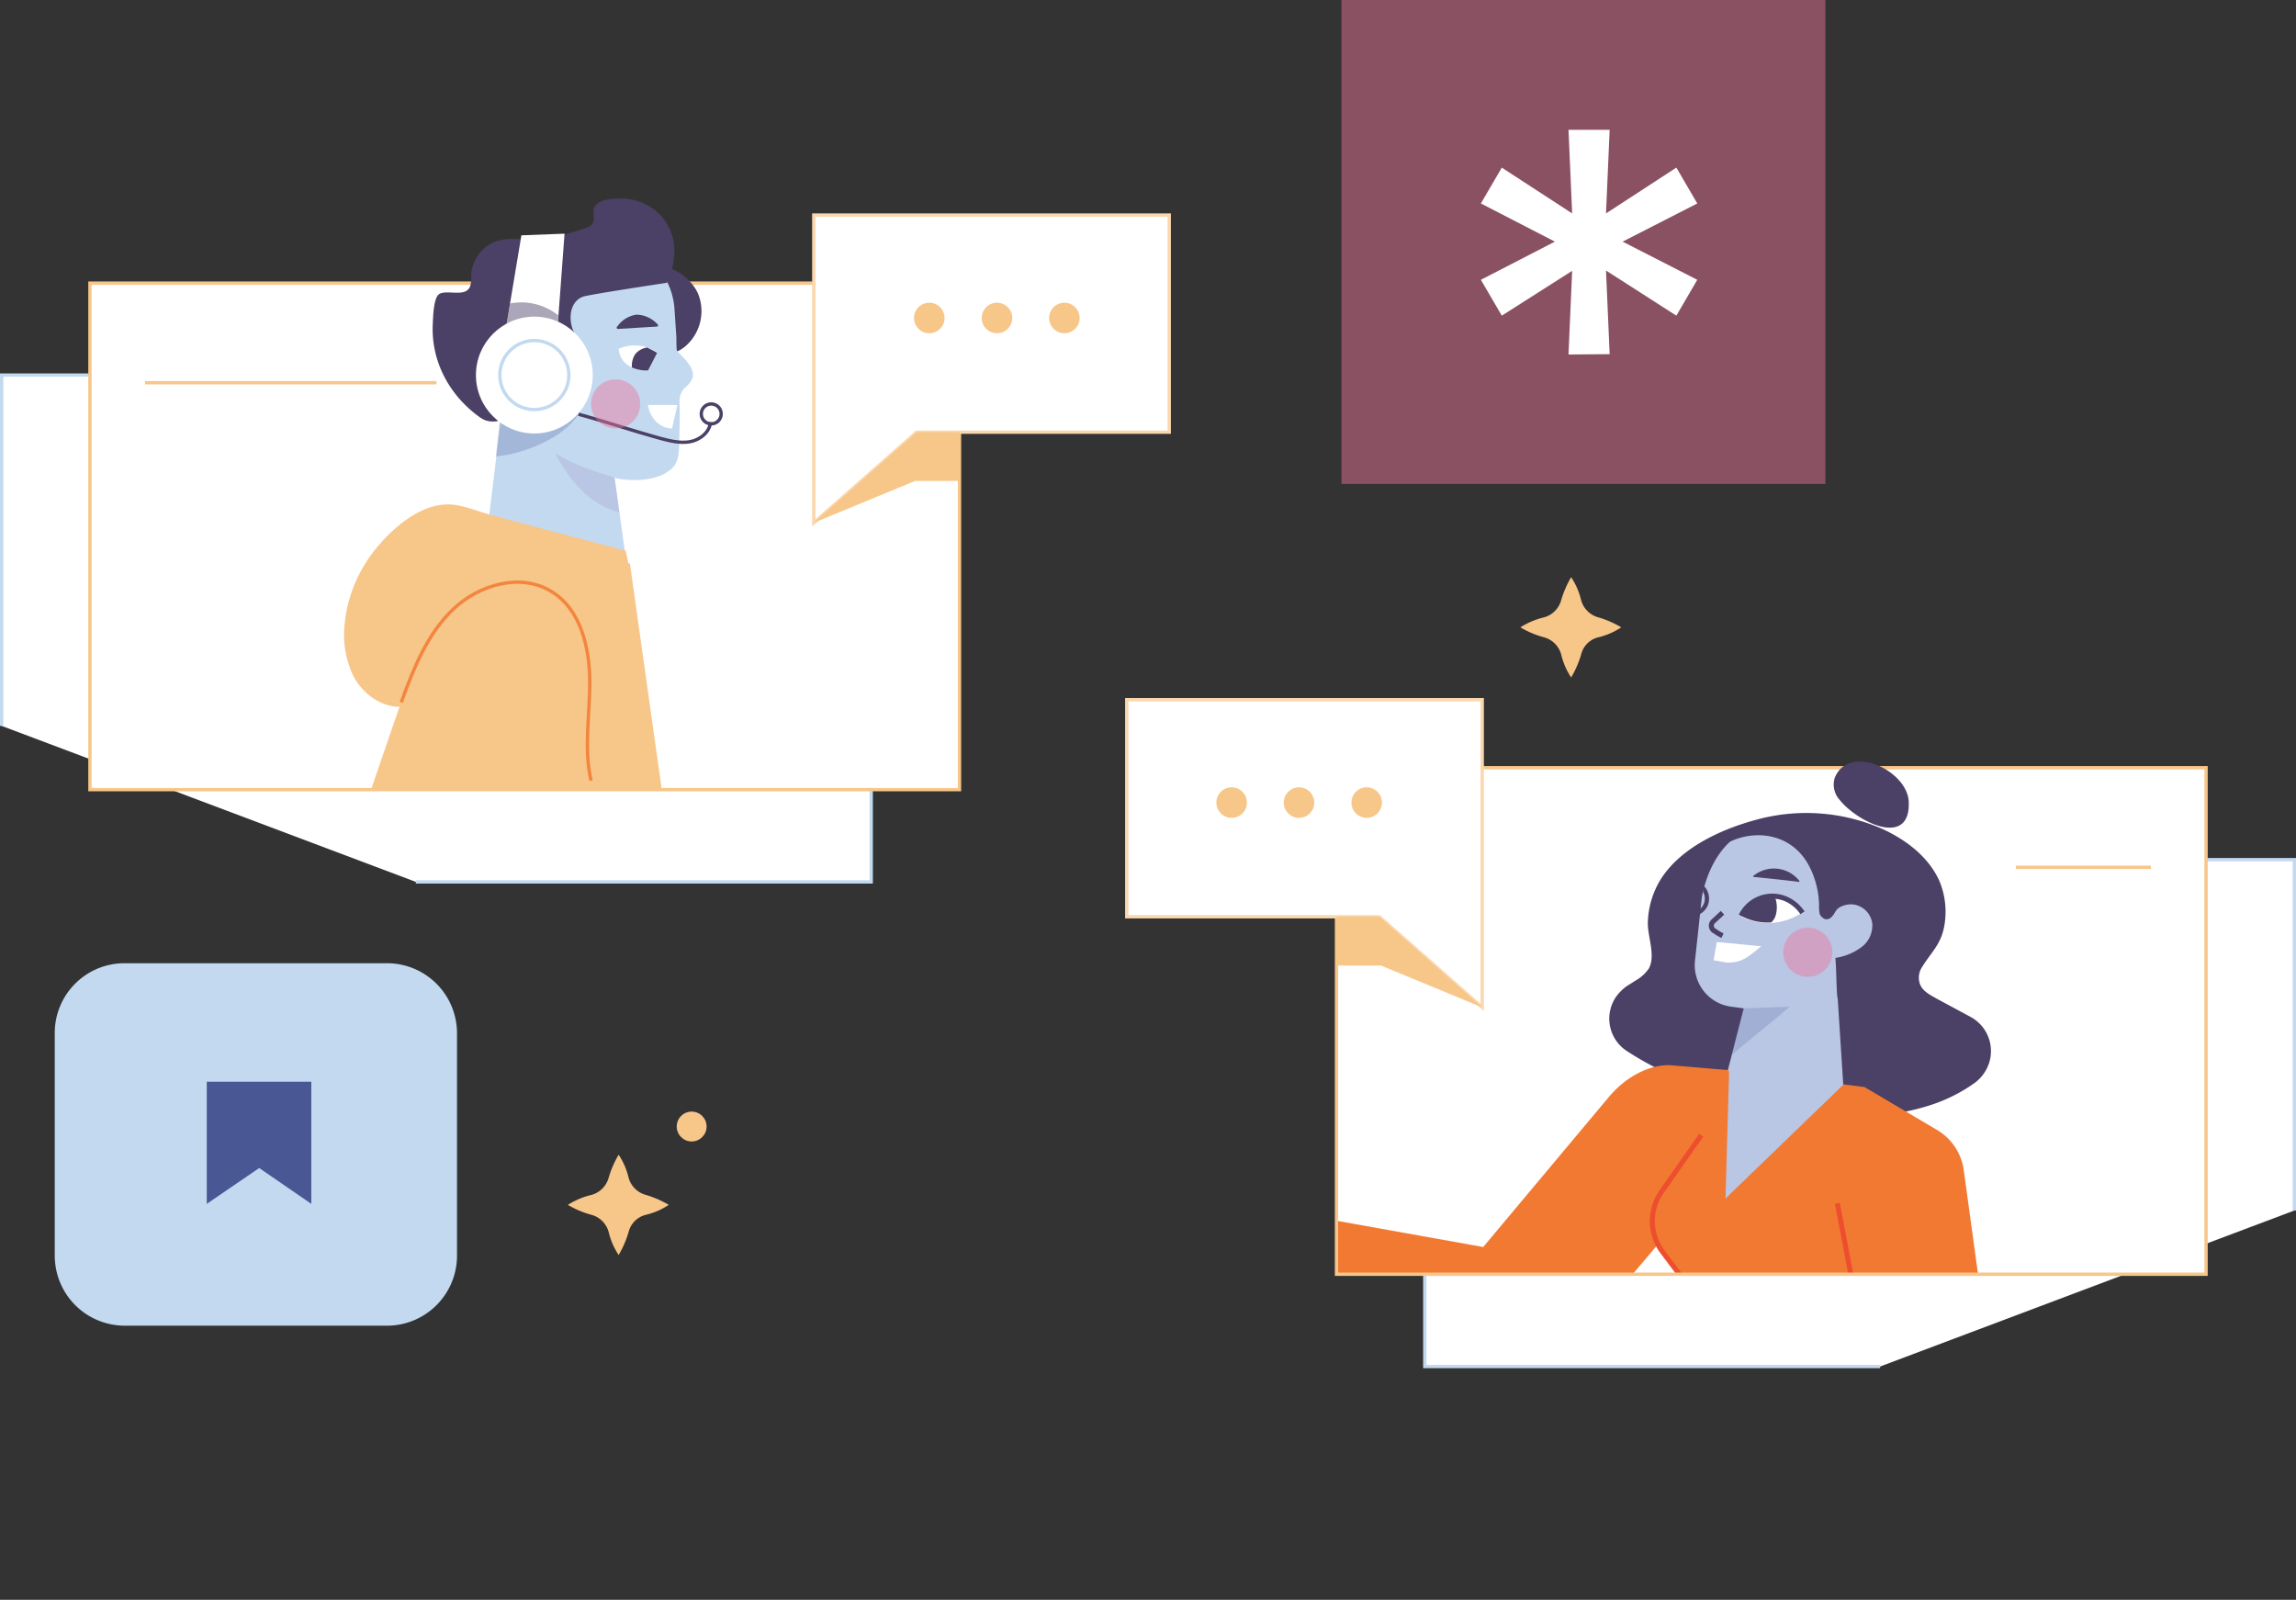<svg id="Layer_1" data-name="Layer 1" xmlns="http://www.w3.org/2000/svg" xmlns:xlink="http://www.w3.org/1999/xlink" viewBox="0 0 691.8 482"><rect x="0" y="0" width="691.8" height="482" fill="#333333" stroke="none"/><defs><style>.cls-1,.cls-10,.cls-14,.cls-15,.cls-19,.cls-21{fill:none;}.cls-12,.cls-2,.cls-3,.cls-6{fill:#fff;}.cls-2{stroke:#c2d9f0;}.cls-10,.cls-12,.cls-14,.cls-15,.cls-19,.cls-2,.cls-21,.cls-3{stroke-miterlimit:10;}.cls-14,.cls-3{stroke:#f7c689;}.cls-20,.cls-4,.cls-8{fill:#4b4065;}.cls-5{fill:#c2d9f0;}.cls-17,.cls-23,.cls-7{fill:#495894;}.cls-11,.cls-15,.cls-17,.cls-22,.cls-7,.cls-8{isolation:isolate;}.cls-7{opacity:0.26;}.cls-22,.cls-8{opacity:0.46;}.cls-9{fill:#b9c6e4;}.cls-10,.cls-19,.cls-20{stroke:#4b4065;}.cls-11,.cls-22{fill:#ef749b;}.cls-11{opacity:0.45;}.cls-12{stroke:#fbd7ad;}.cls-13{fill:#f7c689;}.cls-15{stroke:#f27932;opacity:0.85;}.cls-16{clip-path:url(#clip-path);}.cls-17{opacity:0.21;}.cls-18{fill:#f27932;}.cls-19,.cls-21{stroke-width:1.51px;}.cls-20{stroke-linejoin:round;stroke-width:0.38px;}.cls-21{stroke:#ed4f2e;}</style><clipPath id="clip-path" transform="translate(-47.1 -53.1)"><rect class="cls-1" x="449.8" y="284.4" width="262" height="152.6"/></clipPath></defs><polyline class="cls-2" points="0.5 218.7 0.5 113 262.5 113 262.5 265.7 125.3 265.7"/><rect class="cls-3" x="27.1" y="85.3" width="262" height="152.6"/><path class="cls-4" d="M257.4,141.5a14,14,0,0,1-4,16.1c-2.5,2-5.9,3-8.8,1.7s-4.3-4.7-4.9-7.9c-.9-4.8-1.1-14,4-16.9S255.4,137,257.4,141.5Z" transform="translate(-47.1 -53.1)"/><path class="cls-5" d="M191.9,229.8l8-66-1.9-2a21.19,21.19,0,0,1,.4-30,21,21,0,0,1,15.4-6l15.8.4a21.4,21.4,0,0,1,20.7,19.6c.2,3,.4,5.9.6,8.9,0,1.3,0,2.5.1,3.8.3,1.2,5.9,4.8,4.7,8.6a7.05,7.05,0,0,1-2.1,2.7c-2,1.9-1.8,3.8-1.7,6.3,0,2.7,0,5.4-.1,8.1s.2,7.1-1.6,9.3c-4.5,5.5-15.6,4.4-17.9,3.5l6.1,44.2C238.3,241.2,198.3,257.6,191.9,229.8Z" transform="translate(-47.1 -53.1)"/><path class="cls-4" d="M233.3,151.7c3.2-4.5,7.8-4.8,11.7-.7C241.1,151.3,237.2,151.5,233.3,151.7Z" transform="translate(-47.1 -53.1)"/><path class="cls-4" d="M233.7,151.9a7.36,7.36,0,0,1,5.3-3.4,7.85,7.85,0,0,1,5.7,2.8l.3-.6c-3.9.2-7.8.5-11.7.7a.4.4,0,0,0,0,.8c3.9-.2,7.8-.5,11.7-.7a.43.43,0,0,0,.4-.4c0-.1,0-.2-.1-.2a8.83,8.83,0,0,0-6.4-3,8.57,8.57,0,0,0-5.9,3.7C232.7,152,233.4,152.3,233.7,151.9Z" transform="translate(-47.1 -53.1)"/><path class="cls-6" d="M242.5,164.7l2.6-5.4a11.76,11.76,0,0,0-11.6-1.1C234,163.3,238.5,164.7,242.5,164.7Z" transform="translate(-47.1 -53.1)"/><path class="cls-4" d="M245.1,159.4c-1-.6-2-1.1-3-1.6a5.68,5.68,0,0,0-3.6,2,6.32,6.32,0,0,0-1,4,10.66,10.66,0,0,0,4.9.9Z" transform="translate(-47.1 -53.1)"/><path class="cls-4" d="M191.8,178.9c-9.2-6.5-14.9-16.9-14.3-28.3.1-1.9.2-7.5,1.8-8.8s5.8.1,8-.9c2.4-1.1,1.5-4,1.9-6.2a11.65,11.65,0,0,1,6-8.3c3.6-1.8,7.6-1.4,11.4-.9a21.45,21.45,0,0,0,10-1.5c1.3-.5,6.6-1.9,7.9-2.6,3.1-1.7,0-4.7,2.4-6.8,1.7-1.4,4.4-1.7,6.4-1.7a17,17,0,0,1,11.5,3.8c9.1,7.9,4.4,19.6,3.2,21.6,0,0-23.9,3.6-25.3,4.2-4.1,1.6-4.4,7.1-2.7,10.6.7,1.4,1.7,2.6,2.4,3.9a6.23,6.23,0,0,1,1.1,4.4c-.6,3.6-4.6,2.2-7.1,3.4a26.62,26.62,0,0,0-7.4,5.4c-2.5,2.5-4.7,5.4-7.6,7.6C198.8,180,194.9,181.1,191.8,178.9Z" transform="translate(-47.1 -53.1)"/><path class="cls-7" d="M221.4,177.9c-4.4,7.1-16.5,12-24.9,12.7l1.2-10.8C204.8,178.7,214.4,179.1,221.4,177.9Z" transform="translate(-47.1 -53.1)"/><path class="cls-6" d="M197.9,161.8l6.3-37.8,13-.5s-2.7,37-2.8,36.5S197.9,161.8,197.9,161.8Z" transform="translate(-47.1 -53.1)"/><path class="cls-8" d="M204.6,144.2a23.4,23.4,0,0,0-3.8.3l-2.9,17.3s16.3-2.2,16.4-1.8c0,.2.5-5.2,1-11.9A18,18,0,0,0,204.6,144.2Z" transform="translate(-47.1 -53.1)"/><path class="cls-9" d="M233.7,207.5c-9.2-2.5-14.8-9.5-19.4-17.9,5.5,3.5,11.7,5.4,17.9,7.4Z" transform="translate(-47.1 -53.1)"/><circle class="cls-6" cx="161" cy="113" r="17.6"/><circle class="cls-2" cx="161" cy="113" r="10.4"/><path class="cls-10" d="M221.4,177.9c8.1,2.2,16.4,5,24.4,7.2,3,.8,6.1,1.6,9.1,1.1s6-2.8,6.3-5.9" transform="translate(-47.1 -53.1)"/><circle class="cls-10" cx="214.3" cy="124.7" r="3"/><circle class="cls-11" cx="185.5" cy="121.7" r="7.4"/><polygon class="cls-12" points="352.3 64.8 245.2 64.8 245.2 126.7 245.2 130.2 245.2 157.5 276.2 130.2 352.3 130.2 352.3 64.8"/><circle class="cls-13" cx="280" cy="95.8" r="4.6"/><circle class="cls-13" cx="300.4" cy="95.8" r="4.6"/><circle class="cls-13" cx="320.7" cy="95.8" r="4.6"/><polygon class="cls-13" points="245.2 157.5 275.7 144.9 289.1 144.9 289.1 130.2 276.2 130.2 245.2 157.5"/><line class="cls-14" x1="43.7" y1="115.3" x2="131.5" y2="115.3"/><path class="cls-13" d="M246.5,291l-9.6-68.1s-49.1-12.2-50.3-10.8S158.9,291,158.9,291Z" transform="translate(-47.1 -53.1)"/><path class="cls-6" d="M251.2,175.1h-8.9c.7,3.9,3.4,7,7.3,7.1Z" transform="translate(-47.1 -53.1)"/><path class="cls-13" d="M235.6,219l-23.5-6.2-17.2-4.6c-3.7-1-8.2-2.9-12-3.1-8.3-.5-16.5,6.2-21.6,12.2a42.3,42.3,0,0,0-10.4,24.3,28.46,28.46,0,0,0,2.7,15.2c2.4,4.6,6.9,8.3,12,9.1,6.8,1,13.4-3.2,17.3-8.8s5.5-12.4,6.9-19.1a13.74,13.74,0,0,1,2.3-6.2c3.5-4.5,11.1-1.4,15.7-1.2,9.2.5,21,2.1,29.9-1.2C237.5,229.3,236.3,221.6,235.6,219Z" transform="translate(-47.1 -53.1)"/><path class="cls-15" d="M168,264.7c3.7-10.2,7.8-20.6,15.7-28.1s20.5-11,29.7-5.2c8.6,5.3,11.3,16.6,11.4,26.7s-1.9,20.4.4,30.2" transform="translate(-47.1 -53.1)"/><polyline class="cls-2" points="691.3 364.7 691.3 259 429.3 259 429.3 411.7 566.5 411.7"/><rect class="cls-6" x="402.7" y="231.3" width="262" height="152.6"/><g class="cls-16"><path class="cls-4" d="M537.2,369.7a11.64,11.64,0,0,1-3.3-16.1,14.29,14.29,0,0,1,3.2-3.3l3-1.9a11.55,11.55,0,0,0,3.8-3.5c2.1-3.8-.3-9.4-.3-13.6a26.08,26.08,0,0,1,3.9-13.3c6.2-9.8,18.9-15.4,29.8-18.2a57,57,0,0,1,37.1,3.1c7.1,3.3,13.7,8.3,17,15.5a24,24,0,0,1,1.5,13.8c-1,5.5-4,7.9-6.7,12.3a5.81,5.81,0,0,0-.7,4.8c.7,2.3,2.9,3.4,5,4.6l10.4,5.6a11.71,11.71,0,0,1,4.7,15.8,12.48,12.48,0,0,1-3.3,3.9,48.38,48.38,0,0,1-13.4,6.8c-10,3.3-20.7,3.8-31.2,4.1C590.8,390.3,558.3,383.6,537.2,369.7Z" transform="translate(-47.1 -53.1)"/></g><g class="cls-16"><path class="cls-9" d="M561.8,398.5l10.7-41.6-3.7-.5a12.61,12.61,0,0,1-11-13.8l2.1-19.4a37.83,37.83,0,0,1,1.7-6c3.9-10.4,11.3-15.7,21.3-16.9,9.3-1.1,20.3,0,29.3,7.3,19.6,15.8-.4,34.7-11.7,41.4l2.1,32.7L561.4,421Z" transform="translate(-47.1 -53.1)"/></g><g class="cls-16"><path class="cls-4" d="M600.8,354c-.5-3.9-.3-8.4-.7-12.3a17.28,17.28,0,0,0,7.8-3.2,8.08,8.08,0,0,0,3.3-7.4,6.69,6.69,0,0,0-5.6-5.5,7.06,7.06,0,0,0-4.1.8c-1.5.8-1.4,1.9-2.5,2.9a2,2,0,0,1-2,.7,3,3,0,0,1-1.6-1.5,9.34,9.34,0,0,1-.2-2.3,26.42,26.42,0,0,0-2.6-11.4c-7.6-16-29.3-10.8-32.4.9a26,26,0,0,1,15.7-14.9,46,46,0,0,1,21.8-1.6c6.8.9,13.8,2.8,19,7.1,7.8,6.5,10.3,18,7.2,27.6C620.8,343.8,610.2,350.5,600.8,354Z" transform="translate(-47.1 -53.1)"/></g><g class="cls-16"><path class="cls-9" d="M546.4,489.2l-20.8,8.1L506,495l-12.7-4.6s-5.9,4.8,14.3,16.4a2.28,2.28,0,0,1-.8,4.2l-19.2,3.6-11.9,2a3.13,3.13,0,0,0-2.5,3.6,3.5,3.5,0,0,0,.9,1.7h0l19.8-.5,35.6-.7,17.6-4.5" transform="translate(-47.1 -53.1)"/></g><g class="cls-16"><path class="cls-17" d="M572.2,356.9l14.2-.5c-5.6,4.8-12.1,9.8-17.7,14.7" transform="translate(-47.1 -53.1)"/></g><g class="cls-16"><path class="cls-18" d="M567.9,375.5,550,374c-7.1,0-13.9,4.4-18.4,9.9L494,428.8l-49.7-8.9-1.4,36.3,60.9,8.5a19.08,19.08,0,0,0,17.3-6.6l44.4-52.3" transform="translate(-47.1 -53.1)"/></g><g class="cls-16"><path class="cls-18" d="M559.7,395.1l-12,17.1a15.47,15.47,0,0,0,.3,18l10.5,14-1.1,20.7c-.5,1.8-.7,10.9-.7,10.9l74,10L608.8,380.6l-6.2-.8L567,414.2l1.1-38.5" transform="translate(-47.1 -53.1)"/></g><g class="cls-16"><path class="cls-18" d="M608.7,380.5l22,13a16.75,16.75,0,0,1,8.1,12.2l11,80.1a15.55,15.55,0,0,1-11.1,17.1l-92,32.2-11-43.8,14.7-4,59.8-20.6-9.9-51.1" transform="translate(-47.1 -53.1)"/></g><g class="cls-16"><path class="cls-6" d="M590.1,328a10.34,10.34,0,0,0-14.6-3.2,9.8,9.8,0,0,0-3.9,4.4A18.07,18.07,0,0,0,590.1,328Z" transform="translate(-47.1 -53.1)"/></g><g class="cls-16"><path class="cls-19" d="M571.7,329a10.45,10.45,0,0,1,14.1-4.8,11.85,11.85,0,0,1,4.4,3.9" transform="translate(-47.1 -53.1)"/></g><g class="cls-16"><path class="cls-19" d="M566.1,328.1l-2.8,2.6a1.78,1.78,0,0,0,0,2.6.36.36,0,0,0,.3.2,16.54,16.54,0,0,0,2.5,1.5" transform="translate(-47.1 -53.1)"/></g><g class="cls-16"><path class="cls-4" d="M582.2,328.6a8.74,8.74,0,0,0-.4-5.5c-.4-.1-.9,0-1.4-.1a10.52,10.52,0,0,0-8.9,5.9,16.59,16.59,0,0,0,9.3,2.1A4.62,4.62,0,0,0,582.2,328.6Z" transform="translate(-47.1 -53.1)"/></g><g class="cls-16"><path class="cls-20" d="M589.1,318.6a9.55,9.55,0,0,0-13.4-1.6l-.2.1C580.3,317.6,584.4,318,589.1,318.6Z" transform="translate(-47.1 -53.1)"/></g><g class="cls-16"><path class="cls-6" d="M567.4,343.1c4.9.1,6.5-1.9,10.4-4.9l-13.4-1.3-1,5.5Z" transform="translate(-47.1 -53.1)"/></g><g class="cls-16"><path class="cls-21" d="M559.7,395.1l-12,17.1a15.47,15.47,0,0,0,.3,18l10.5,14L556.6,476" transform="translate(-47.1 -53.1)"/></g><g class="cls-16"><path class="cls-4" d="M558.9,327.3a4.18,4.18,0,0,0,1.3-5.6,9.36,9.36,0,0,1,.4-1.6,5.61,5.61,0,0,1,1.1,5.7,5.38,5.38,0,0,1-3.1,3A9.92,9.92,0,0,1,558.9,327.3Z" transform="translate(-47.1 -53.1)"/></g><g class="cls-16"><polyline class="cls-21" points="503.5 434.2 563.3 413.6 553.6 362.5"/></g><rect class="cls-14" x="402.7" y="231.3" width="262" height="152.6"/><polygon class="cls-12" points="339.5 210.8 446.6 210.8 446.6 272.7 446.6 276.2 446.6 303.5 415.6 276.2 339.5 276.2 339.5 210.8"/><circle class="cls-13" cx="411.8" cy="241.8" r="4.6"/><circle class="cls-13" cx="391.4" cy="241.8" r="4.6"/><circle class="cls-13" cx="371.1" cy="241.8" r="4.6"/><polygon class="cls-13" points="446.6 303.5 416.1 290.9 402.7 290.9 402.7 276.2 415.6 276.2 446.6 303.5"/><line class="cls-14" x1="648.1" y1="261.3" x2="607.4" y2="261.3"/><rect class="cls-22" x="404.2" width="145.8" height="145.8"/><path class="cls-5" d="M84.7,343.3h79a21.1,21.1,0,0,1,21.1,21.1v67a21.1,21.1,0,0,1-21.1,21.1h-79a21.1,21.1,0,0,1-21.1-21.1v-67A21,21,0,0,1,84.7,343.3Z" transform="translate(-47.1 -53.1)"/><path class="cls-6" d="M519.7,159.9l1.1-25.2-21.2,13.5-6.3-10.8,22.3-11.5-22.3-11.5,6.3-10.8,21.2,13.8-1.1-25.2h12.4L531,117.4l21.2-13.8,6.3,10.8L536,125.9l22.5,11.5-6.3,10.8L531,134.6l1.1,25.2-12.4.1Z" transform="translate(-47.1 -53.1)"/><polygon class="cls-23" points="62.3 325.9 62.3 362.7 78.1 351.9 93.8 362.7 93.8 325.9 62.3 325.9"/><path class="cls-4" d="M599.9,287.5a6.91,6.91,0,0,0,1.6,6.7c5.3,6.6,21.5,14.6,20.7.2C621.5,285,604.1,277,599.9,287.5Z" transform="translate(-47.1 -53.1)"/><circle class="cls-11" cx="544.7" cy="286.9" r="7.4"/><path class="cls-13" d="M528.7,245.1a21.29,21.29,0,0,0,6.9-3,30.07,30.07,0,0,0-6.9-3,7.38,7.38,0,0,1-5.2-5.2,21.29,21.29,0,0,0-3-6.9,30.07,30.07,0,0,0-3,6.9,7.38,7.38,0,0,1-5.2,5.2,23.36,23.36,0,0,0-7.1,3,28.08,28.08,0,0,0,7.1,3,7.38,7.38,0,0,1,5.2,5.2,21.29,21.29,0,0,0,3,6.9,30.07,30.07,0,0,0,3-6.9A7.05,7.05,0,0,1,528.7,245.1Z" transform="translate(-47.1 -53.1)"/><path class="cls-13" d="M241.7,419.1a21.29,21.29,0,0,0,6.9-3,30.07,30.07,0,0,0-6.9-3,7.38,7.38,0,0,1-5.2-5.2,21.29,21.29,0,0,0-3-6.9,30.07,30.07,0,0,0-3,6.9,7.38,7.38,0,0,1-5.2,5.2,23.36,23.36,0,0,0-7.1,3,28.08,28.08,0,0,0,7.1,3,7.38,7.38,0,0,1,5.2,5.2,21.29,21.29,0,0,0,3,6.9,30.07,30.07,0,0,0,3-6.9A7.05,7.05,0,0,1,241.7,419.1Z" transform="translate(-47.1 -53.1)"/><circle class="cls-13" cx="208.4" cy="339.4" r="4.5"/></svg>